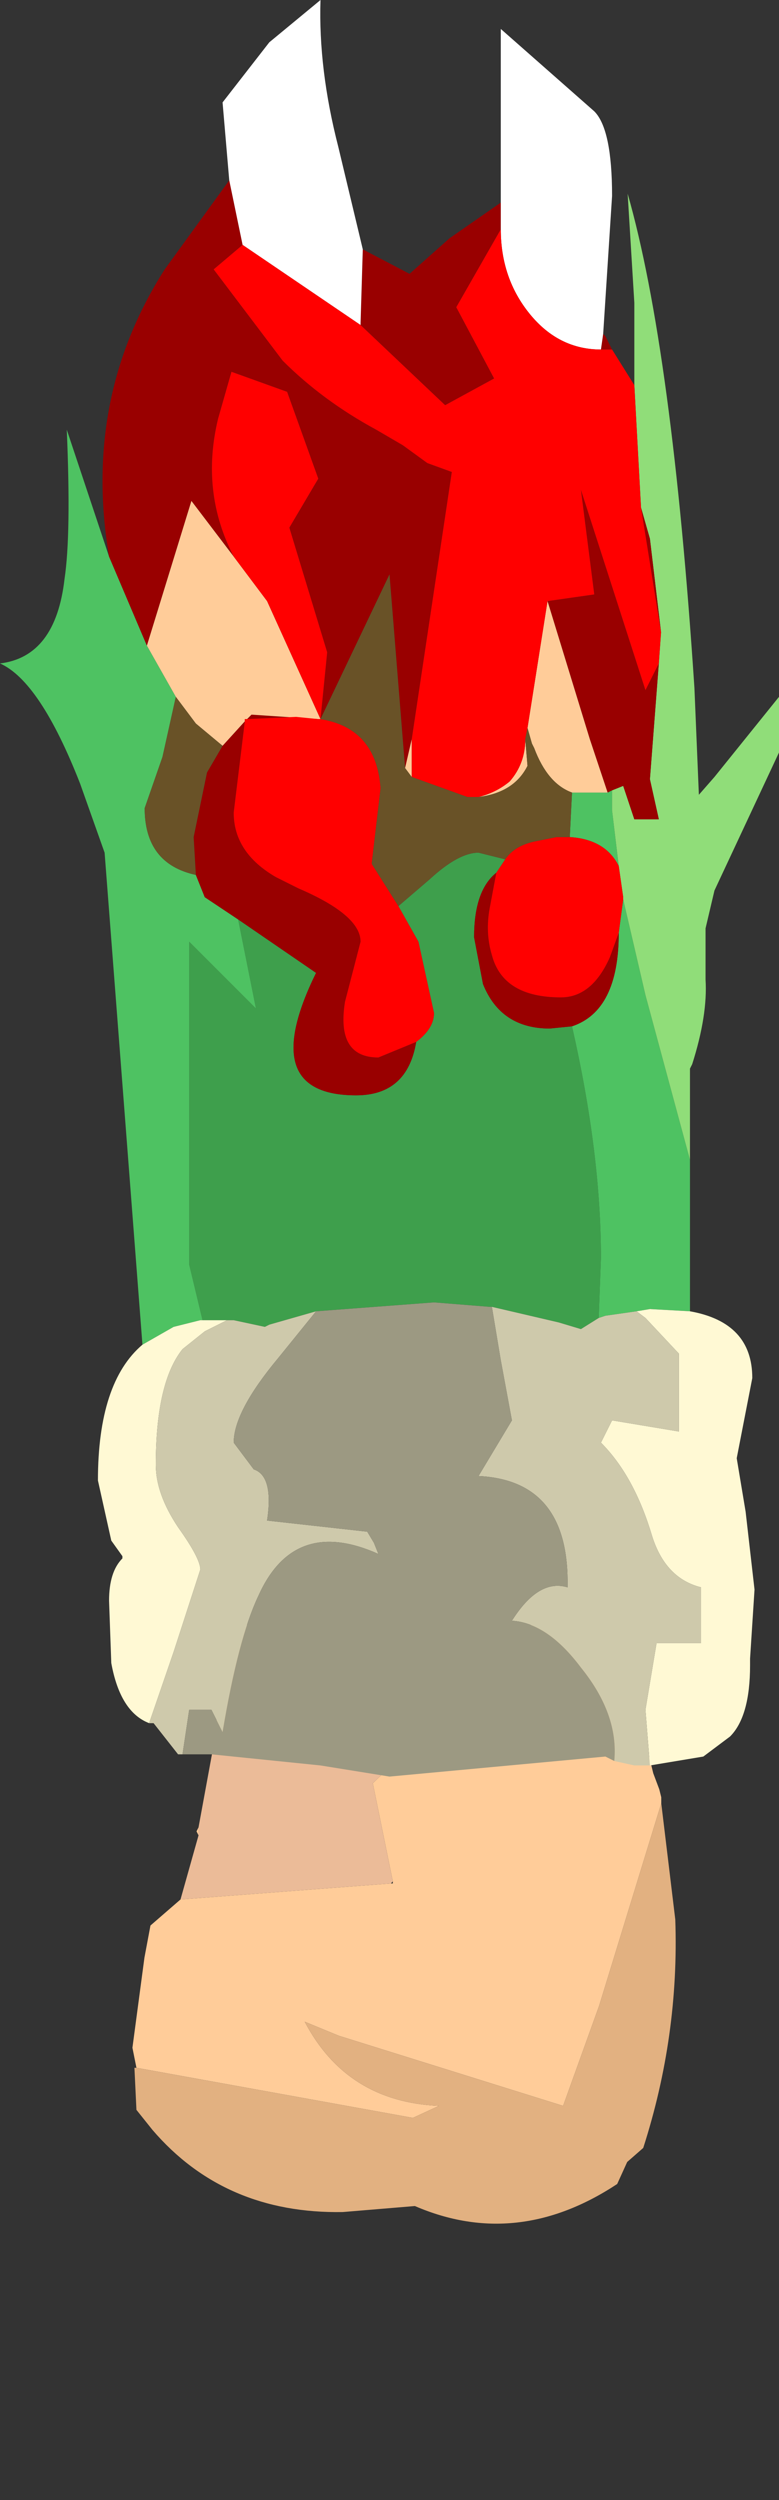 <?xml version="1.0" encoding="UTF-8" standalone="no"?>
<svg xmlns:ffdec="https://www.free-decompiler.com/flash" xmlns:xlink="http://www.w3.org/1999/xlink" ffdec:objectType="frame" height="56.15px" width="17.5px" xmlns="http://www.w3.org/2000/svg">
  <rect width="100%" height="100%" fill="#333333" stroke="none"/>
  <g transform="matrix(1.0, 0.0, 0.0, 1.0, 9.0, 25.15)">
    <use ffdec:characterId="1464" ffdec:characterName="game_fla.hand2_336" height="21.85" id="hand" transform="matrix(0.9, 0.0, 0.0, 0.9, -7.87, 11.345)" width="15.6" xlink:href="#sprite0"/>
    <use ffdec:characterId="1562" height="39.9" transform="matrix(1.0, 0.0, 0.0, 1.0, -9.0, -25.15)" width="17.5" xlink:href="#shape1"/>
  </g>
  <defs>
    <g id="sprite0" transform="matrix(1.0, 0.0, 0.0, 1.0, 8.8, 7.45)">
      <use ffdec:characterId="1462" height="14.95" transform="matrix(1.0, 0.0, 0.0, 1.0, -6.75, -7.45)" width="13.55" xlink:href="#shape0"/>
    </g>
    <g id="shape0" transform="matrix(1.0, 0.0, 0.0, 1.0, 6.75, 7.45)">
      <path d="M0.85 -7.45 L5.35 -7.45 5.65 -6.2 6.25 -3.75 6.4 -3.35 6.45 -3.15 6.45 -3.0 4.9 2.05 4.0 4.55 -1.6 2.8 -2.45 2.45 Q-1.4 4.45 0.9 4.55 L0.25 4.85 -6.65 3.6 -6.75 3.1 -6.45 0.85 -6.3 0.05 -5.55 -0.6 -0.3 -1.0 -0.25 -1.0 -0.25 -1.05 -0.75 -3.5 0.55 -4.75 Q1.1 -5.35 2.85 -5.15 L2.15 -6.45 1.7 -6.55 1.35 -6.6 0.85 -7.45 M-3.75 -7.45 L-3.75 -6.75 -4.15 -4.95 -4.65 -4.85 -4.65 -6.05 -4.6 -6.6 -4.55 -6.7 -4.5 -7.45 -3.75 -7.45 M-5.1 -2.4 L-5.1 -2.2 -5.15 -2.3 -5.1 -2.4" fill="#ffcc99" fill-rule="evenodd" stroke="none"/>
      <path d="M0.85 -7.45 L1.35 -6.6 1.7 -6.55 2.15 -6.45 2.85 -5.15 Q1.1 -5.35 0.55 -4.75 L-0.75 -3.5 -0.25 -1.05 -0.3 -1.0 -5.55 -0.6 -5.1 -2.2 -5.1 -2.4 -4.65 -4.85 -4.15 -4.95 -3.75 -6.75 -3.75 -7.45 0.85 -7.45" fill="#ebbb98" fill-rule="evenodd" stroke="none"/>
      <path d="M-6.65 3.6 L0.25 4.85 0.9 4.55 Q-1.4 4.45 -2.45 2.45 L-1.6 2.8 4.0 4.55 4.9 2.05 6.45 -3.0 6.8 -0.1 Q6.9 2.8 6.0 5.6 L5.6 5.95 5.35 6.5 Q2.85 8.15 0.3 7.05 L-1.5 7.2 Q-4.45 7.25 -6.25 5.15 L-6.65 4.65 -6.7 3.6 -6.65 3.6" fill="#e2b181" fill-rule="evenodd" stroke="none"/>
    </g>
    <g id="shape1" transform="matrix(1.0, 0.0, 0.0, 1.0, 9.0, 25.15)">
      <path d="M2.35 -5.85 L2.15 -5.55 Q1.65 -5.15 1.65 -4.1 L1.85 -3.05 Q2.25 -2.05 3.35 -2.05 L3.85 -2.1 Q4.5 0.75 4.5 3.1 L4.45 4.45 4.05 4.7 3.55 4.55 2.05 4.2 2.0 4.2 0.75 4.1 -1.9 4.3 -2.95 4.6 -3.05 4.65 -3.75 4.5 -3.9 4.5 -4.05 4.5 -4.45 4.5 -4.75 3.25 -4.75 -4.0 -3.25 -2.5 -3.65 -4.5 -1.9 -3.3 Q-3.25 -0.55 -1.0 -0.55 0.15 -0.55 0.35 -1.75 0.75 -2.05 0.75 -2.4 L0.4 -4.0 -0.05 -4.8 0.65 -5.4 Q1.3 -6.0 1.75 -6.0 L2.35 -5.85" fill="#3e9f4c" fill-rule="evenodd" stroke="none"/>
      <path d="M6.5 0.9 L6.5 4.3 5.6 4.25 5.3 4.3 4.6 4.4 4.45 4.45 4.5 3.1 Q4.5 0.75 3.85 -2.1 4.9 -2.45 4.9 -4.2 L5.0 -4.95 5.5 -2.8 6.5 0.9 M-5.8 5.05 L-6.65 -6.0 -7.2 -7.55 Q-8.1 -9.85 -9.0 -10.25 -7.75 -10.4 -7.55 -12.15 -7.4 -13.15 -7.5 -15.5 L-6.55 -12.65 -5.7 -10.65 -5.05 -9.5 -5.35 -8.15 -5.75 -7.0 Q-5.75 -5.75 -4.6 -5.5 L-4.4 -5.0 -3.65 -4.5 -3.25 -2.5 -4.75 -4.0 -4.75 3.25 -4.45 4.5 -4.5 4.5 -5.1 4.65 -5.8 5.05 M4.75 -7.4 L4.75 -7.3 4.75 -6.95 4.9 -5.7 Q4.6 -6.3 3.8 -6.35 L3.85 -7.35 4.65 -7.35 4.75 -7.4" fill="#4ec262" fill-rule="evenodd" stroke="none"/>
      <path d="M5.25 -16.5 L5.25 -18.35 5.1 -20.8 Q6.1 -17.3 6.6 -9.7 L6.7 -7.3 7.05 -7.7 8.5 -9.5 8.5 -8.25 7.05 -5.15 6.85 -4.3 6.85 -3.15 Q6.9 -2.35 6.55 -1.25 L6.5 -1.15 6.5 0.9 5.5 -2.8 5.0 -4.95 5.0 -5.0 4.9 -5.7 4.75 -6.95 4.75 -7.3 4.75 -7.4 5.0 -7.5 5.25 -6.75 5.8 -6.75 5.6 -7.65 5.8 -10.25 5.85 -10.95 5.6 -13.05 5.4 -13.75 5.25 -16.5" fill="#90dd79" fill-rule="evenodd" stroke="none"/>
      <path d="M6.5 4.3 Q7.9 4.55 7.9 5.8 L7.55 7.6 7.75 8.8 7.95 10.55 7.85 12.1 7.85 12.25 Q7.85 13.4 7.4 13.85 L6.8 14.3 5.6 14.5 5.5 13.25 5.75 11.75 6.75 11.75 6.75 10.5 Q5.95 10.3 5.65 9.35 5.25 8.0 4.5 7.25 L4.75 6.75 6.25 7.0 6.25 5.25 5.5 4.45 5.3 4.3 5.6 4.25 6.5 4.3 M-5.65 13.55 Q-6.3 13.3 -6.5 12.2 L-6.55 10.8 Q-6.55 10.15 -6.25 9.85 L-6.25 9.8 -6.5 9.45 -6.8 8.1 Q-6.8 5.9 -5.8 5.05 L-5.1 4.65 -4.5 4.5 -4.45 4.5 -4.05 4.5 -3.9 4.5 -4.4 4.75 -4.9 5.15 Q-5.5 5.9 -5.5 7.75 -5.5 8.4 -5.0 9.15 -4.5 9.85 -4.5 10.1 L-5.1 11.95 -5.65 13.55" fill="#fff9d4" fill-rule="evenodd" stroke="none"/>
      <path d="M5.6 14.5 L5.25 14.5 4.8 14.4 Q4.9 13.35 4.05 12.3 3.3 11.3 2.5 11.25 3.1 10.3 3.75 10.5 3.8 8.1 1.75 8.0 L2.5 6.75 2.25 5.4 2.05 4.2 3.55 4.55 4.05 4.7 4.45 4.45 4.6 4.4 5.3 4.3 5.5 4.45 6.25 5.25 6.25 7.0 4.75 6.75 4.5 7.25 Q5.25 8.0 5.65 9.35 5.95 10.3 6.75 10.5 L6.75 11.75 5.75 11.75 5.5 13.25 5.6 14.5 M-4.9 14.25 L-5.0 14.25 -5.55 13.55 -5.65 13.55 -5.1 11.95 -4.5 10.1 Q-4.5 9.85 -5.0 9.15 -5.5 8.4 -5.5 7.75 -5.5 5.9 -4.9 5.15 L-4.4 4.75 -3.9 4.5 -3.75 4.5 -3.05 4.65 -2.95 4.6 -1.9 4.3 -2.75 5.35 Q-3.75 6.55 -3.75 7.25 L-3.3 7.85 Q-2.85 8.0 -3.0 9.0 L-0.75 9.25 -0.6 9.5 -0.5 9.75 Q-2.4 8.9 -3.2 10.7 -3.65 11.65 -4.0 13.75 L-4.25 13.25 -4.75 13.25 -4.9 14.25" fill="#cec9ab" fill-rule="evenodd" stroke="none"/>
      <path d="M4.8 14.4 L4.6 14.3 -0.25 14.75 -1.8 14.5 -4.25 14.25 -4.4 14.25 -4.9 14.25 -4.75 13.25 -4.25 13.25 -4.0 13.75 Q-3.65 11.65 -3.2 10.7 -2.4 8.9 -0.5 9.75 L-0.6 9.5 -0.75 9.25 -3.0 9.0 Q-2.85 8.0 -3.3 7.85 L-3.75 7.25 Q-3.75 6.55 -2.75 5.35 L-1.9 4.3 0.75 4.1 2.0 4.2 2.05 4.2 2.25 5.4 2.5 6.75 1.75 8.0 Q3.8 8.1 3.75 10.5 3.1 10.3 2.5 11.25 3.3 11.3 4.05 12.3 4.9 13.35 4.8 14.4" fill="#9c9982" fill-rule="evenodd" stroke="none"/>
      <path d="M-0.85 -19.55 L0.2 -19.0 1.1 -19.8 2.25 -20.6 2.25 -20.0 1.25 -18.25 2.1 -16.65 1.0 -16.05 -0.9 -17.85 -0.9 -17.9 -0.85 -19.55 M4.55 -17.65 L4.6 -17.6 4.75 -17.3 4.5 -17.3 4.55 -17.65 M-6.55 -12.65 Q-7.15 -16.2 -5.3 -19.1 L-3.85 -21.1 -3.55 -19.65 -4.2 -19.1 -2.65 -17.05 Q-1.75 -16.15 -0.55 -15.5 L0.05 -15.15 0.6 -14.75 1.15 -14.55 0.25 -8.55 0.1 -7.9 -0.25 -12.25 -1.8 -9.0 -1.65 -10.5 -2.5 -13.3 -1.85 -14.4 -2.55 -16.35 -3.8 -16.8 -4.1 -15.75 Q-4.5 -14.1 -3.75 -12.65 L-4.7 -13.9 -5.7 -10.65 -6.55 -12.65 M3.3 -11.65 L4.35 -11.8 4.05 -14.15 5.5 -9.65 5.8 -10.25 5.6 -7.65 5.8 -6.75 5.25 -6.75 5.0 -7.5 4.75 -7.4 4.65 -7.35 4.25 -8.55 3.3 -11.65 M5.85 -10.95 L5.4 -13.75 5.6 -13.05 5.85 -10.95 M2.15 -5.55 L2.0 -4.75 Q1.9 -4.2 2.05 -3.7 2.3 -2.75 3.6 -2.75 4.3 -2.75 4.7 -3.65 L4.9 -4.2 Q4.9 -2.45 3.85 -2.1 L3.35 -2.05 Q2.25 -2.05 1.85 -3.05 L1.65 -4.1 Q1.65 -5.15 2.15 -5.55 M0.35 -1.75 Q0.15 -0.55 -1.0 -0.55 -3.25 -0.55 -1.9 -3.3 L-3.65 -4.5 -4.4 -5.0 -4.6 -5.5 -4.65 -6.35 -4.35 -7.8 -4.0 -8.4 -3.5 -8.95 -3.75 -6.9 Q-3.75 -6.0 -2.8 -5.45 L-2.3 -5.2 Q-0.9 -4.6 -0.9 -4.0 L-1.25 -2.65 Q-1.45 -1.4 -0.5 -1.4 L0.35 -1.75 M-3.45 -9.0 L-3.35 -9.1 -1.85 -9.0 -2.35 -9.05 -3.45 -9.0" fill="#990000" fill-rule="evenodd" stroke="none"/>
      <path d="M0.25 -8.55 L0.25 -7.7 0.1 -7.9 0.25 -8.55 M1.75 -7.25 Q2.15 -7.35 2.45 -7.6 2.8 -8.0 2.8 -8.55 L2.85 -7.95 Q2.55 -7.35 1.75 -7.25 M2.85 -8.8 L3.3 -11.65 4.25 -8.55 4.65 -7.35 3.85 -7.35 Q3.3 -7.55 3.0 -8.35 L2.95 -8.45 2.85 -8.8 M-5.7 -10.65 L-4.7 -13.9 -3.75 -12.65 -3.0 -11.65 -1.8 -9.0 -1.85 -9.0 -3.35 -9.1 -3.45 -9.0 -3.5 -9.0 -3.5 -8.95 -4.0 -8.4 -4.6 -8.9 -5.05 -9.5 -5.7 -10.65" fill="#ffcc99" fill-rule="evenodd" stroke="none"/>
      <path d="M2.25 -20.6 L2.25 -24.5 4.35 -22.65 Q4.75 -22.25 4.75 -20.75 L4.55 -17.65 4.5 -17.3 Q3.55 -17.3 2.9 -18.1 2.25 -18.9 2.25 -20.0 L2.25 -20.6 M-3.85 -21.1 L-4.0 -22.85 -2.95 -24.2 -1.8 -25.15 Q-1.85 -23.6 -1.4 -21.85 L-0.85 -19.55 -0.9 -17.9 -0.9 -17.85 -3.55 -19.65 -3.85 -21.1" fill="#ffffff" fill-rule="evenodd" stroke="none"/>
      <path d="M4.75 -17.3 L5.25 -16.5 5.4 -13.75 5.85 -10.95 5.8 -10.25 5.5 -9.65 4.05 -14.15 4.35 -11.8 3.3 -11.65 2.85 -8.8 2.8 -8.55 Q2.8 -8.0 2.45 -7.6 2.15 -7.35 1.75 -7.25 L1.5 -7.25 0.25 -7.7 0.25 -8.55 1.15 -14.55 0.6 -14.75 0.05 -15.15 -0.55 -15.5 Q-1.75 -16.15 -2.65 -17.05 L-4.2 -19.1 -3.55 -19.65 -0.9 -17.85 1.0 -16.05 2.1 -16.65 1.25 -18.25 2.25 -20.0 Q2.25 -18.9 2.9 -18.1 3.55 -17.3 4.5 -17.3 L4.75 -17.3 M4.9 -5.7 L5.0 -5.0 5.0 -4.95 4.9 -4.2 4.7 -3.65 Q4.3 -2.75 3.6 -2.75 2.3 -2.75 2.05 -3.7 1.9 -4.2 2.0 -4.75 L2.15 -5.55 2.35 -5.85 Q2.55 -6.15 3.0 -6.25 L3.5 -6.35 3.8 -6.35 Q4.6 -6.3 4.9 -5.7 M-0.05 -4.8 L0.4 -4.0 0.75 -2.4 Q0.75 -2.05 0.35 -1.75 L-0.5 -1.4 Q-1.45 -1.4 -1.25 -2.65 L-0.9 -4.0 Q-0.9 -4.6 -2.3 -5.2 L-2.8 -5.45 Q-3.75 -6.0 -3.75 -6.9 L-3.5 -8.95 -3.5 -9.0 -3.45 -9.0 -2.35 -9.05 -1.85 -9.0 -1.8 -9.0 -3.0 -11.65 -3.75 -12.65 Q-4.5 -14.1 -4.1 -15.75 L-3.8 -16.8 -2.55 -16.35 -1.85 -14.4 -2.5 -13.3 -1.65 -10.5 -1.8 -9.0 Q-0.55 -8.8 -0.45 -7.45 L-0.65 -5.75 -0.05 -4.8" fill="#ff0000" fill-rule="evenodd" stroke="none"/>
      <path d="M0.25 -7.7 L1.5 -7.25 1.75 -7.25 Q2.55 -7.35 2.85 -7.95 L2.8 -8.55 2.85 -8.8 2.95 -8.45 3.0 -8.35 Q3.3 -7.55 3.85 -7.35 L3.8 -6.35 3.5 -6.35 3.0 -6.25 Q2.55 -6.15 2.35 -5.85 L1.75 -6.0 Q1.3 -6.0 0.65 -5.4 L-0.05 -4.8 -0.65 -5.75 -0.45 -7.45 Q-0.55 -8.8 -1.8 -9.0 L-0.25 -12.25 0.1 -7.9 0.25 -7.7 M-5.05 -9.5 L-4.6 -8.9 -4.0 -8.4 -4.35 -7.8 -4.65 -6.35 -4.6 -5.5 Q-5.75 -5.75 -5.75 -7.0 L-5.35 -8.15 -5.05 -9.5" fill="#695227" fill-rule="evenodd" stroke="none"/>
    </g>
  </defs>
</svg>
